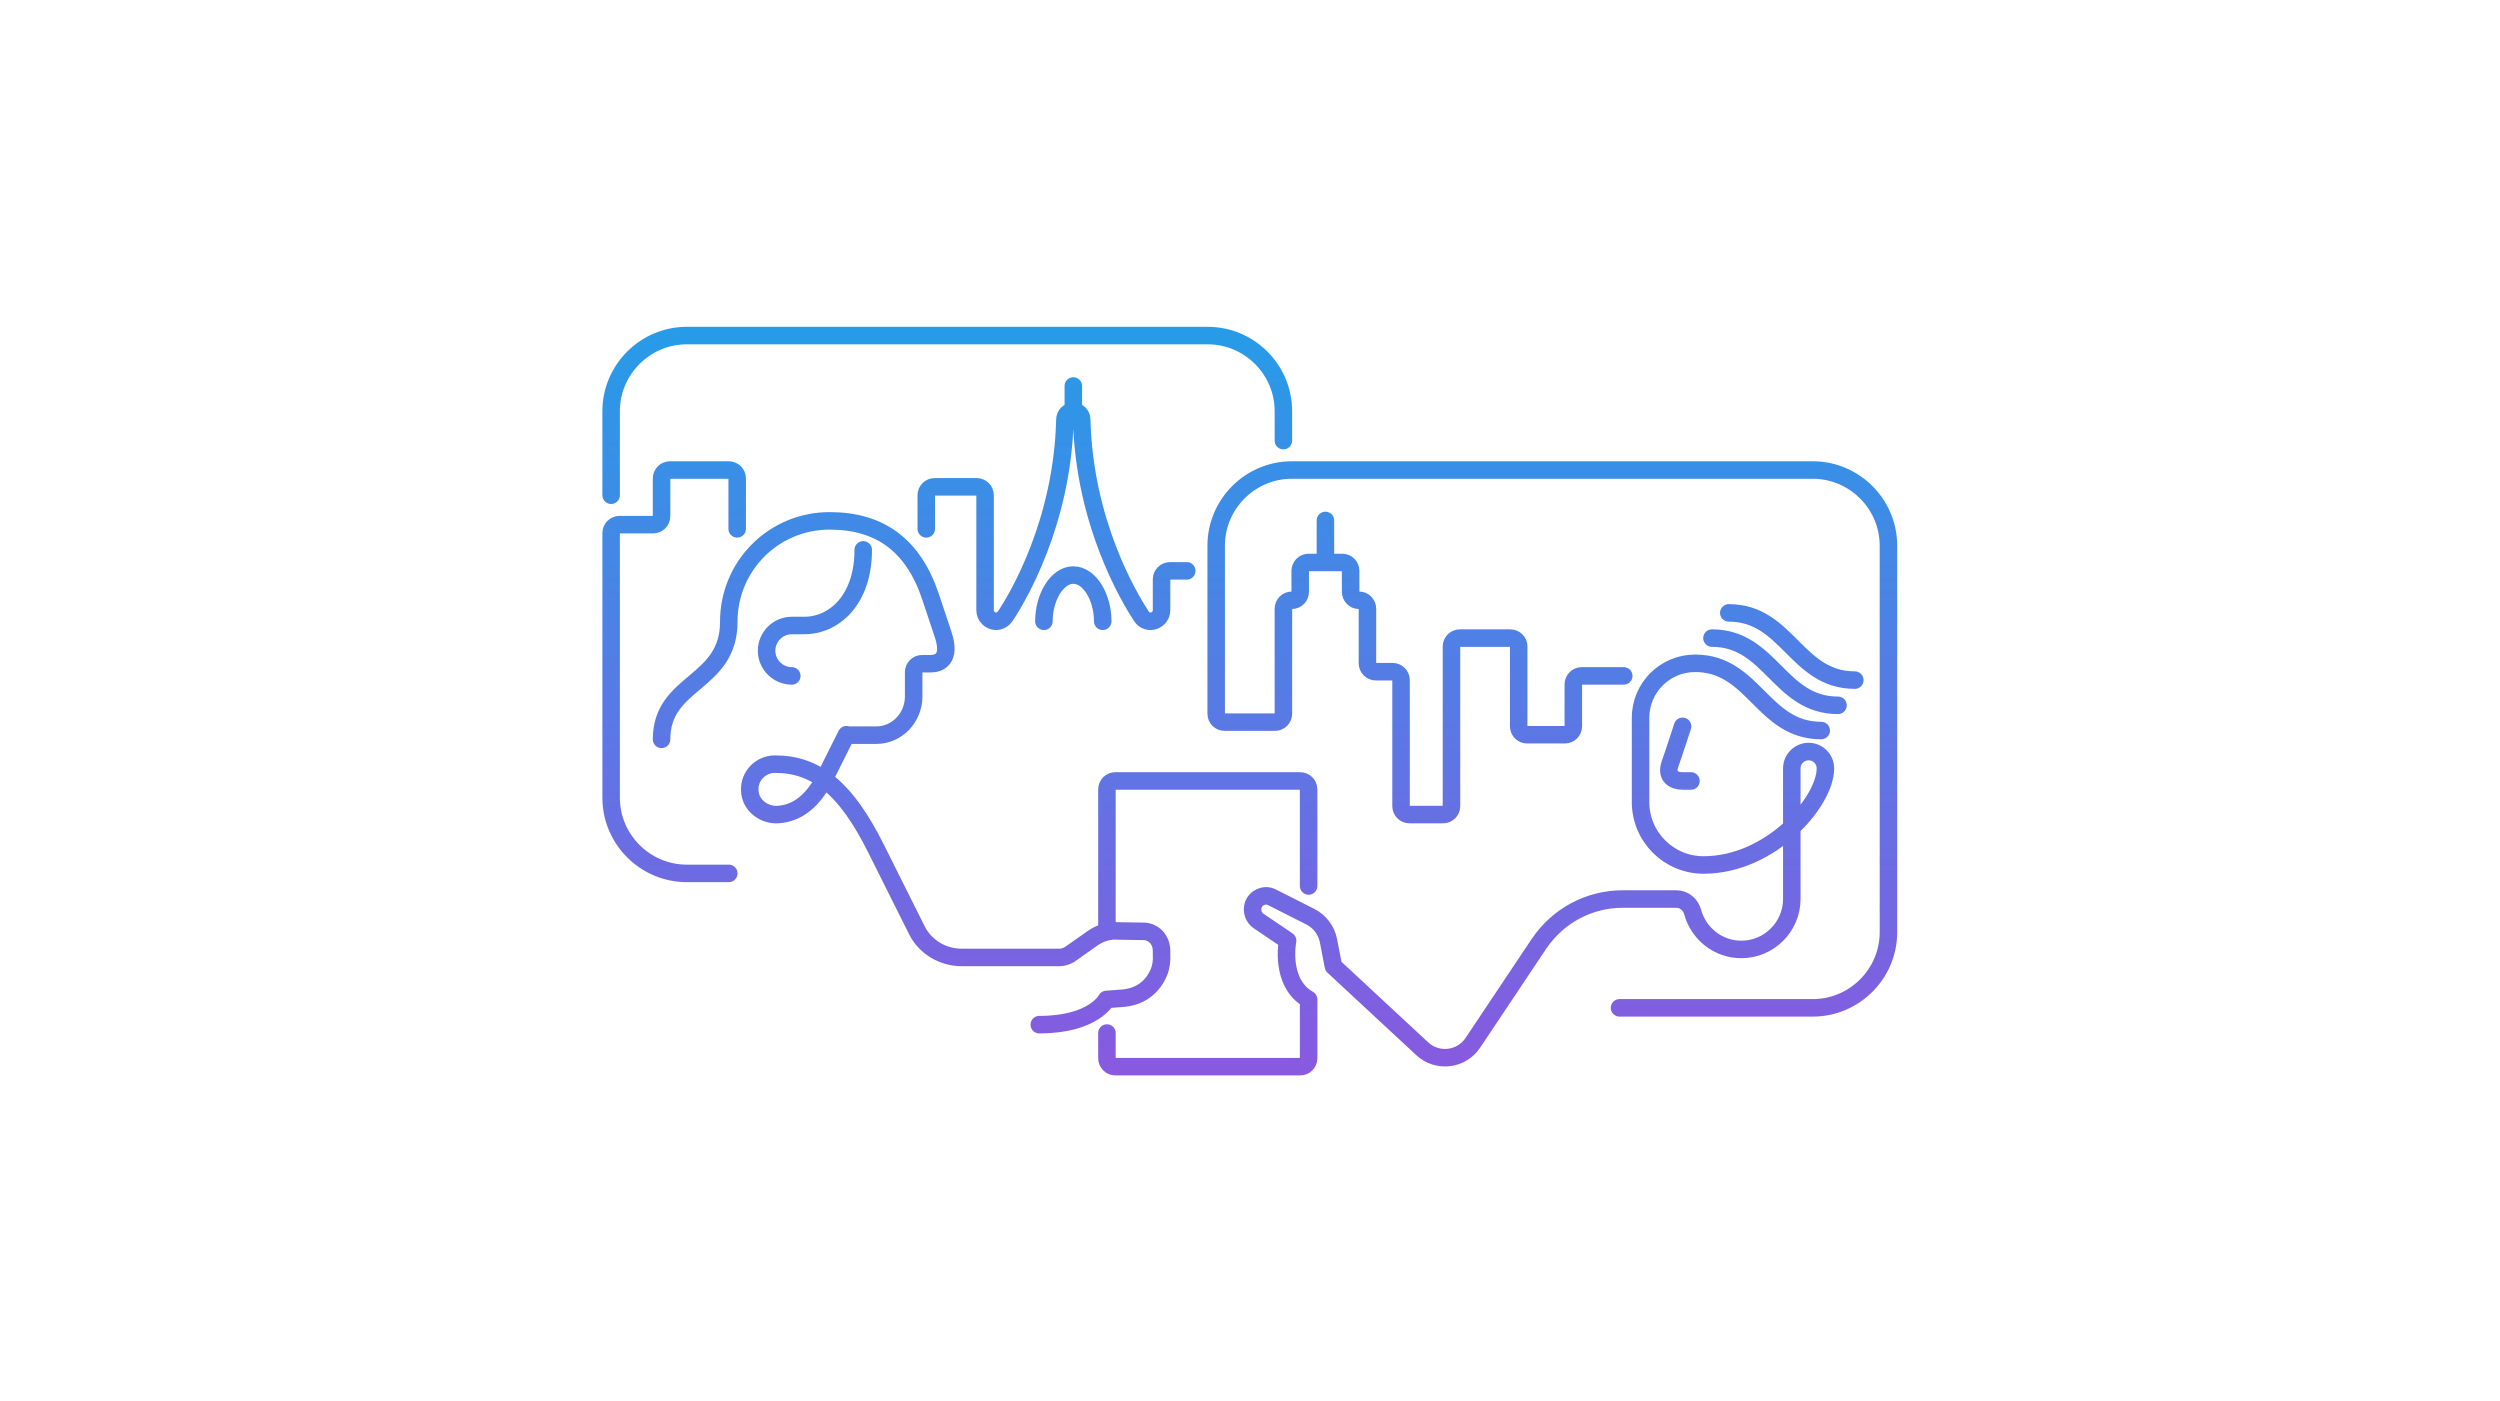 <svg width="357" height="200" viewBox="0 0 357 200" fill="none" xmlns="http://www.w3.org/2000/svg">
<path d="M240.27 103.72C240.27 103.72 238.95 107.8 238.47 109.12C237.87 110.92 239.07 111.52 240.27 111.52H241.47M120.87 104.92L117.87 110.92C116.13 114.34 113.91 116.14 111.09 116.32C109.05 116.44 107.13 114.94 107.07 112.9C106.95 110.8 108.63 109.12 110.67 109.12C116.67 109.12 120.87 112.72 125.07 121.12L130.89 132.76C132.09 135.22 134.61 136.72 137.31 136.72H151.35C151.83 136.72 152.31 136.54 152.73 136.3L155.97 134.02C157.05 133.24 158.37 132.82 159.69 132.94L163.47 133C164.79 133.12 165.87 134.2 165.87 135.82V136.3C165.93 137.2 165.81 138.1 165.45 138.94C165.09 139.78 164.55 140.56 163.83 141.16C162.87 142 161.67 142.42 160.41 142.54L158.01 142.72C158.01 142.72 156.21 146.32 148.41 146.32M87.27 70.72V58.72C87.27 52.78 92.13 47.92 98.07 47.92H172.47C178.41 47.92 183.27 52.78 183.27 58.72V62.92M157.47 88.72C157.47 85.3 155.61 82.12 153.27 82.12C150.93 82.12 149.07 85.3 149.07 88.72M153.27 58.72V55.12M153.27 58.72C153.93 58.72 154.47 59.26 154.47 59.92C154.83 74.62 161.19 85.24 162.99 88C163.29 88.48 163.77 88.72 164.31 88.72C165.15 88.72 165.87 88 165.87 87.16V82.72C165.87 82.06 166.41 81.52 167.07 81.52H169.47M153.27 58.72C152.61 58.72 152.07 59.26 152.07 59.92C151.71 74.62 145.35 85.3 143.55 88C143.25 88.42 142.77 88.72 142.23 88.72C141.39 88.72 140.67 88 140.67 87.16V70.72C140.67 70.06 140.13 69.52 139.47 69.52H133.47C132.81 69.52 132.27 70.06 132.27 70.72V75.52M104.07 124.72H98.07C92.13 124.72 87.27 119.86 87.27 113.92V76.12C87.27 75.46 87.81 74.92 88.47 74.92H93.27C93.93 74.92 94.47 74.38 94.47 73.72V68.32C94.47 67.66 95.01 67.12 95.67 67.12H104.07C104.73 67.12 105.27 67.66 105.27 68.32V75.52M231.27 143.92H258.87C264.81 143.92 269.67 139.06 269.67 133.12V77.92C269.67 71.98 264.81 67.12 258.87 67.12H184.47C178.53 67.12 173.67 71.98 173.67 77.92V101.92C173.67 102.58 174.21 103.12 174.87 103.12H182.07C182.73 103.12 183.27 102.58 183.27 101.92V86.92C183.27 86.26 183.81 85.72 184.47 85.72C185.13 85.72 185.67 85.18 185.67 84.52V81.52C185.67 80.86 186.21 80.32 186.87 80.32H191.67C192.33 80.32 192.87 80.86 192.87 81.52V84.52C192.87 85.18 193.41 85.72 194.07 85.72C194.73 85.72 195.27 86.26 195.27 86.92V94.72C195.27 95.38 195.81 95.92 196.47 95.92H198.87C199.53 95.92 200.07 96.46 200.07 97.12V115.12C200.07 115.78 200.61 116.32 201.27 116.32H206.07C206.73 116.32 207.27 115.78 207.27 115.12V92.32C207.27 91.66 207.81 91.12 208.47 91.12H215.67C216.33 91.12 216.87 91.66 216.87 92.32V103.72C216.87 104.38 217.41 104.92 218.07 104.92H223.47C224.13 104.92 224.67 104.38 224.67 103.72V97.72C224.67 97.06 225.21 96.52 225.87 96.52H231.87M189.27 80.32V74.32M120.87 104.98H125.13C128.13 104.98 130.47 102.46 130.47 99.46V95.98C130.47 95.32 131.01 94.78 131.67 94.78H132.87C134.07 94.78 135.87 94.18 134.67 90.58L132.87 85.18C130.41 77.86 125.67 74.38 118.47 74.38C110.49 74.38 104.07 80.8 104.07 88.78C104.07 97.78 94.47 97.18 94.47 105.58M113.07 96.52C111.09 96.52 109.47 94.9 109.47 92.92C109.47 90.94 111.09 89.32 113.07 89.32H114.87C119.07 89.32 123.27 85.72 123.27 78.52M255.87 128.32V109.72C255.87 108.4 256.95 107.32 258.27 107.32C259.59 107.32 260.67 108.4 260.67 109.72C260.67 114.52 252.87 123.52 243.27 123.52C238.29 123.52 234.27 119.5 234.27 114.52V102.52C234.27 98.2 237.75 94.72 242.07 94.72C246.27 94.72 248.67 97.12 251.07 99.52C253.47 101.92 255.87 104.32 260.07 104.32M244.47 91.12C248.67 91.12 251.07 93.52 253.47 95.92C255.87 98.32 258.27 100.72 262.47 100.72M246.87 87.52C251.07 87.52 253.47 89.92 255.87 92.32C258.27 94.72 260.67 97.12 264.87 97.12M158.07 147.52V151.12C158.07 151.78 158.61 152.32 159.27 152.32H185.67C186.33 152.32 186.87 151.78 186.87 151.12V142.72C182.67 140.32 183.87 134.32 183.87 134.32L179.79 131.56C179.01 131.08 178.71 130.12 178.95 129.28C179.31 128.14 180.63 127.6 181.65 128.14L187.11 130.9C188.43 131.56 189.39 132.82 189.69 134.26L190.41 137.98L203.07 149.74C205.23 151.78 208.71 151.36 210.33 148.9L219.75 134.8C222.45 130.78 226.89 128.38 231.75 128.38H239.37C240.51 128.38 241.41 129.16 241.71 130.24C242.55 133.3 245.31 135.58 248.67 135.58C252.63 135.58 255.87 132.34 255.87 128.38M158.07 132.52V112.72C158.07 112.06 158.61 111.52 159.27 111.52H185.67C186.33 111.52 186.87 112.06 186.87 112.72V126.52" stroke="url(#paint0_linear_1266_34750)" stroke-width="2.5" stroke-miterlimit="10" stroke-linecap="round" stroke-linejoin="round"/>
<defs>
<linearGradient id="paint0_linear_1266_34750" x1="178.47" y1="47.92" x2="178.47" y2="152.32" gradientUnits="userSpaceOnUse">
<stop stop-color="#279BE8"/>
<stop offset="1" stop-color="#875AE0"/>
</linearGradient>
</defs>
</svg>
